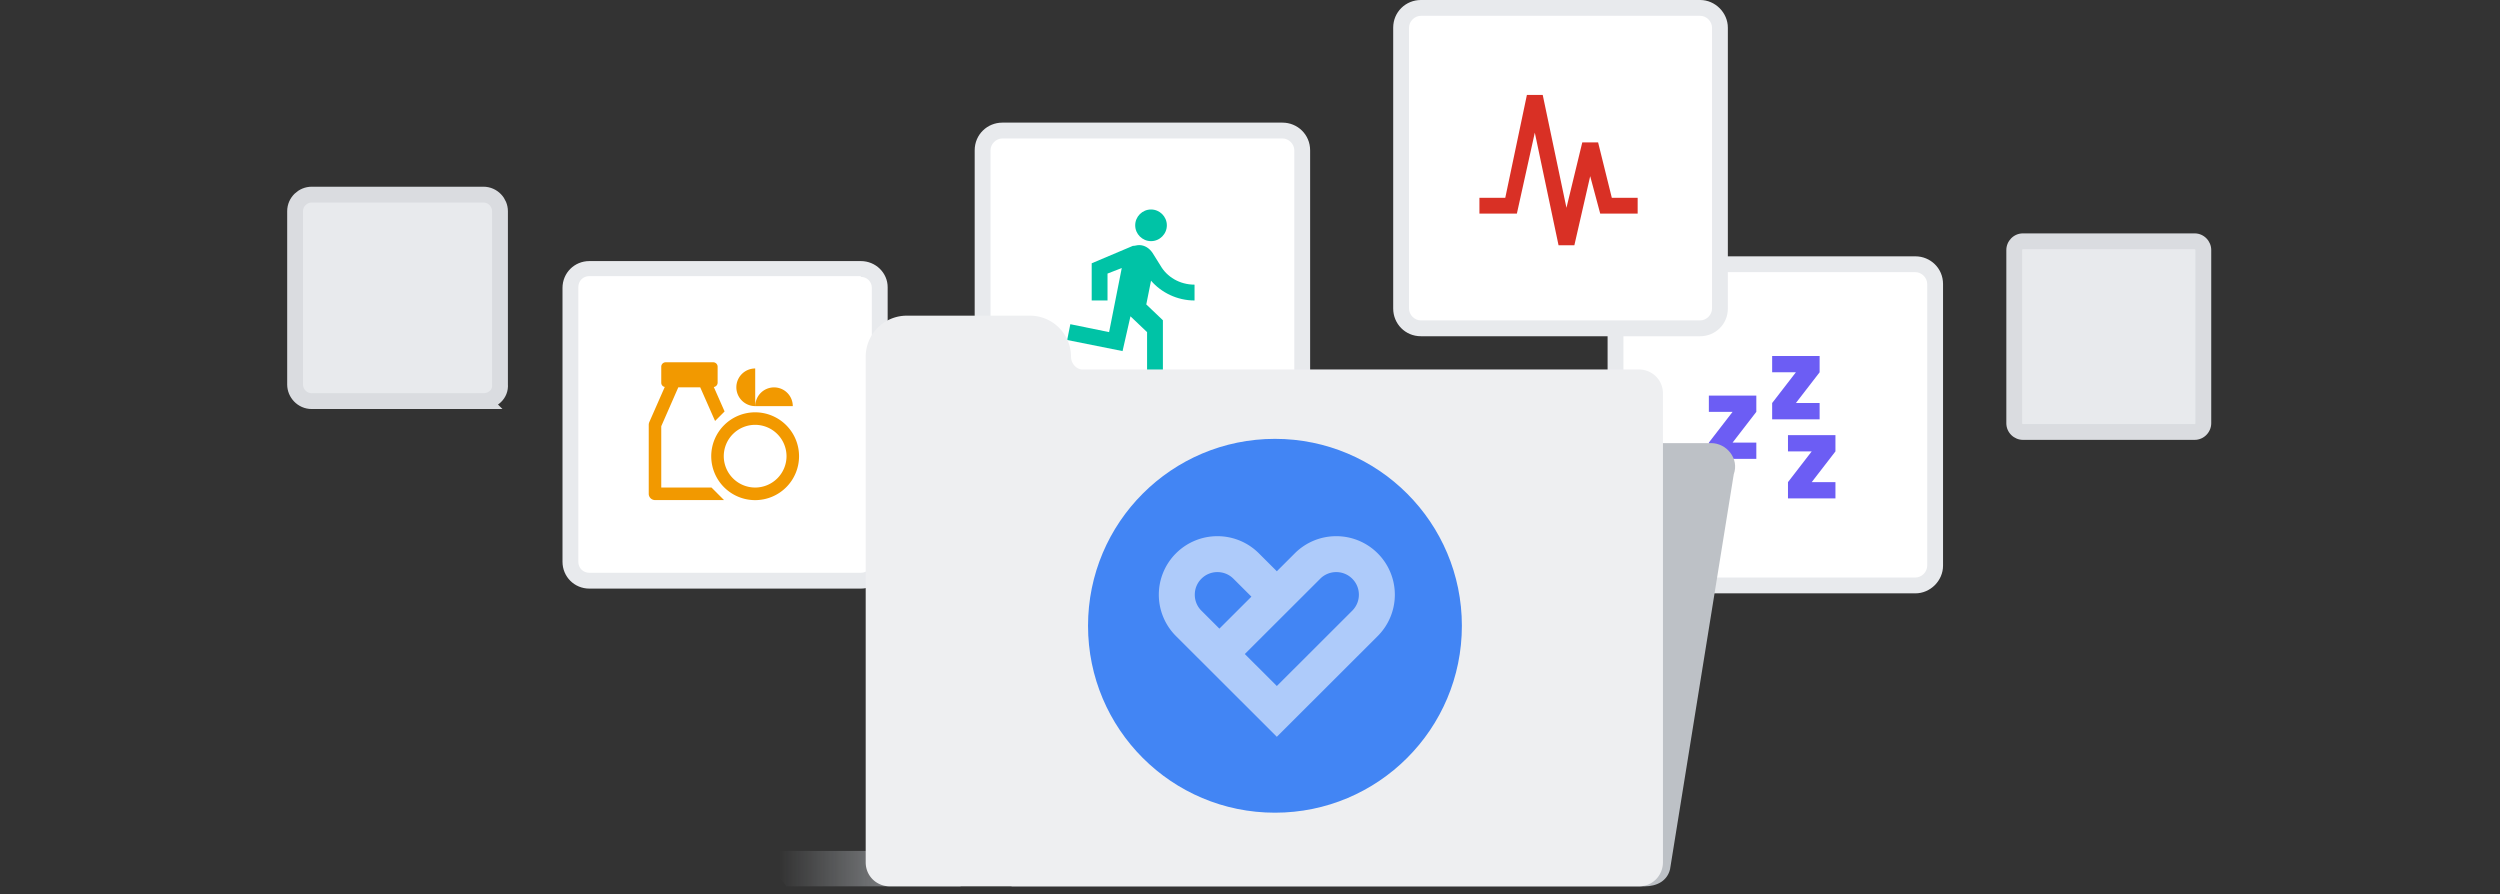 <svg width="316" height="113" fill="none" xmlns="http://www.w3.org/2000/svg"><rect width="100%" height="100%" fill="#333333" stroke="none"/><path d="M74.5 73.4c-1.3 0-2.4-1.1-2.4-2.4V36.3c0-1.3 1.1-2.4 2.4-2.4h34.3c1.3 0 2.4 1.1 2.4 2.4V71c0 1.3-1.1 2.4-2.4 2.4H74.5Z" fill="#fff"/><path d="M108.8 35c.8 0 1.4.6 1.4 1.4V71c0 .8-.6 1.4-1.4 1.4H74.5c-.8 0-1.4-.6-1.4-1.4V36.3c0-.8.6-1.4 1.4-1.4h34.3v.1Zm0-2H74.5c-1.9 0-3.4 1.5-3.4 3.4V71c0 1.9 1.5 3.4 3.4 3.4h34.3c1.9 0 3.4-1.5 3.4-3.4V36.3c0-1.8-1.5-3.3-3.4-3.3Z" fill="#E8EAED"/><path d="M97.841 48.966a2.375 2.375 0 0 0-2.375 2.367h4.742a2.368 2.368 0 0 0-2.367-2.367ZM93.075 48.95a2.385 2.385 0 0 0 2.383 2.383v-4.758a2.379 2.379 0 0 0-2.383 2.375ZM95.45 53.7a3.973 3.973 0 0 1 3.967 3.967 3.967 3.967 0 0 1-3.967 3.958 3.973 3.973 0 0 1-3.966-3.966A3.966 3.966 0 0 1 95.45 53.7Zm0-1.583a5.551 5.551 0 0 0-5.55 5.55 5.551 5.551 0 0 0 5.55 5.55 5.551 5.551 0 0 0 5.55-5.55 5.551 5.551 0 0 0-5.55-5.55Z" fill="#F29900"/><path d="M89.933 61.625h-6.35v-7.75l2.154-4.917h2.77l1.877 4.252 1.203-1.204-1.362-3.087a.56.56 0 0 0 .483-.539v-2.034a.56.56 0 0 0-.554-.554h-6.016c-.301 0-.555.253-.555.554v2.027c0 .277.182.49.444.538l-1.964 4.465A.945.945 0 0 0 82 53.7v8.717c0 .435.356.791.792.791h8.724l-1.584-1.583Z" fill="#F29900"/><path d="M61.1 50.7H39.4c-1.2 0-2.1-1-2.1-2.1V26.7c0-1.2 1-2.1 2.1-2.1h21.7c1.2 0 2.1 1 2.1 2.1v21.9c.1 1.2-.9 2.1-2.1 2.1Z" fill="#E8EAED" stroke="#DADCE0" stroke-width="2" stroke-miterlimit="10"/><path d="M255.7 54.6c-.6 0-1.1-.5-1.1-1.1V31.6c0-.6.5-1.1 1.1-1.1h21.7c.6 0 1.1.5 1.1 1.1v21.9c0 .6-.5 1.1-1.1 1.1h-21.7Z" fill="#E8EAED"/><path d="M277.4 31.5c.1 0 .1.1.1.1v21.9c0 .1-.1.1-.1.1h-21.7c-.1 0-.1-.1-.1-.1V31.6c0-.1.1-.1.1-.1h21.7Zm0-2h-21.7c-1.2 0-2.1 1-2.1 2.1v21.9c0 1.2 1 2.1 2.1 2.1h21.7c1.2 0 2.1-1 2.1-2.1V31.6c0-1.1-.9-2.1-2.1-2.1Z" fill="#DADCE0"/><path d="M126.8 56.9c-1.4 0-2.5-1.1-2.5-2.5V18.9c0-1.4 1.1-2.5 2.5-2.5h35.4c1.4 0 2.5 1.1 2.5 2.5v35.5c0 1.4-1.1 2.5-2.5 2.5h-35.4Z" fill="#fff"/><path d="M162.1 17.5c.8 0 1.5.7 1.5 1.5v35.5c0 .8-.7 1.5-1.5 1.5h-35.4c-.8 0-1.5-.7-1.5-1.5V19c0-.8.7-1.5 1.5-1.5h35.4Zm0-2h-35.4c-1.9 0-3.5 1.5-3.5 3.5v35.5c0 1.9 1.5 3.5 3.5 3.5h35.4c1.9 0 3.5-1.5 3.5-3.5V19c0-2-1.6-3.5-3.5-3.5Z" fill="#E8EAED"/><path opacity=".5" d="M132.5 47h-8.7v3.3h8.7V47Z" fill="url(#a)"/><path d="M206.7 73.9c-1.4 0-2.5-1.1-2.5-2.5V35.8c0-1.4 1.1-2.5 2.5-2.5h35.4c1.4 0 2.5 1.1 2.5 2.5v35.6c0 1.4-1.1 2.5-2.5 2.5h-35.4Z" fill="#fff"/><path d="M222 50h-6v2.057h3l-3 3.886V58h6v-2.057h-3l3-3.886V50ZM230 45h-6v2.057h3l-3 3.886V53h6v-2.057h-3l3-3.886V45ZM232 55h-6v2.057h3l-3 3.886V63h6v-2.057h-3l3-3.886V55Z" fill="#6C5DF4"/><path d="M242.1 34.4c.8 0 1.5.7 1.5 1.5v35.6c0 .8-.7 1.5-1.5 1.5h-35.4c-.8 0-1.5-.7-1.5-1.5V35.9c0-.8.7-1.5 1.5-1.5h35.4Zm0-2h-35.4c-1.9 0-3.5 1.6-3.5 3.5v35.6c0 1.9 1.6 3.5 3.5 3.5h35.4c1.9 0 3.5-1.6 3.5-3.5V35.9c0-2-1.6-3.5-3.5-3.5Z" fill="#E8EAED"/><path fill-rule="evenodd" clip-rule="evenodd" d="M147.49 28.48c0 1.1-.9 2-2 2s-2-.9-2-2 .9-2 2-2 2 .9 2 2Zm-4.6 11.5-1 4.4-7-1.4.4-2 4.9 1 1.6-8.1-1.8.7v3.4h-2v-4.7l5.2-2.2c.15 0 .275-.025.4-.05s.25-.05.4-.05c.7 0 1.3.4 1.7 1l1 1.6c.8 1.4 2.4 2.4 4.3 2.4v2c-2.2 0-4.2-1-5.5-2.5l-.6 3 2.1 2v7.5h-2v-6l-2.1-2Z" fill="#00C3A6"/><path d="M219.147 59.946c.716-1.968-.895-3.938-2.864-3.938h-88.422v56.025h80.009c1.611 0 2.864-.716 3.222-2.148l8.055-49.939Z" fill="#BDC1C6"/><path d="M96 107.558h25.417v4.475H99.401L96 107.558Z" fill="url(#b)"/><path d="M135.378 45.09a5.195 5.195 0 0 0-5.191-5.19h-15.572a5.195 5.195 0 0 0-5.191 5.19v63.9c0 1.79 1.432 3.043 3.043 3.043h94.687c1.79 0 3.043-1.432 3.043-3.043V49.744c0-1.79-1.432-3.043-3.043-3.043H136.81c-.716 0-1.432-.716-1.432-1.61Z" fill="#EEEFF1"/><path d="M161.153 102.725c13.049 0 23.628-10.578 23.628-23.627 0-13.048-10.579-23.627-23.628-23.627-13.048 0-23.626 10.579-23.626 23.627 0 13.05 10.578 23.627 23.626 23.627Z" fill="#4285F4"/><path d="m161.392 86.712-4.047-4.042h-.001l4.048-4.042 5.485-5.478a2.845 2.845 0 0 1 2.024-.837c.764 0 1.483.297 2.023.837.541.54.839 1.257.839 2.021 0 .763-.298 1.48-.839 2.02l-2.271 2.269-7.261 7.252Zm-9.533-9.521a2.833 2.833 0 0 1-.838-2.02c0-.764.297-1.482.838-2.021a2.843 2.843 0 0 1 2.023-.837c.765 0 1.483.297 2.024.837l2.272 2.268-4.048 4.042.002.002-2.273-2.271Zm22.279-7.251a7.389 7.389 0 0 0-5.237-2.166 7.39 7.39 0 0 0-5.238 2.166l-2.271 2.268-2.272-2.268a7.39 7.39 0 0 0-5.238-2.166 7.389 7.389 0 0 0-5.237 2.166 7.39 7.39 0 0 0 0 10.462l2.273 2.27 3.213 3.208 7.261 7.25 10.475-10.46 2.271-2.268a7.39 7.39 0 0 0 0-10.462Z" fill="#AECBFA"/><path d="M179.6 41.4c-1.4 0-2.5-1.1-2.5-2.5V3.4c0-1.4 1.1-2.5 2.5-2.5h35.3c1.4 0 2.5 1.1 2.5 2.5v35.5c0 1.4-1.1 2.5-2.5 2.5h-35.3Z" fill="#fff"/><path d="M187 25v2h4.733L194 16.767 197 31h2l2-8.733L202.267 27H207v-2h-3.267L202 18h-2l-2 8.267L195 12h-2l-2.733 13H187Z" fill="#D93025"/><path d="M214.9 2c.8 0 1.5.7 1.5 1.5V39c0 .8-.7 1.5-1.5 1.5h-35.3c-.8 0-1.5-.7-1.5-1.5V3.5c0-.8.7-1.5 1.5-1.5h35.3Zm0-2h-35.3c-1.9 0-3.5 1.5-3.5 3.5V39c0 1.9 1.5 3.5 3.5 3.5h35.3c1.9 0 3.5-1.5 3.5-3.5V3.5c0-1.9-1.6-3.5-3.5-3.5Z" fill="#E8EAED"/><defs><linearGradient id="a" x1="123.79" y1="48.66" x2="132.54" y2="48.66" gradientUnits="userSpaceOnUse"><stop stop-color="#9AA0A6" stop-opacity="0"/><stop offset="1" stop-color="#9AA0A6"/></linearGradient><linearGradient id="b" x1="98.502" y1="109.856" x2="126.194" y2="109.856" gradientUnits="userSpaceOnUse"><stop stop-color="#BDC1C6" stop-opacity="0"/><stop offset=".968" stop-color="#BDC1C6"/></linearGradient></defs></svg>